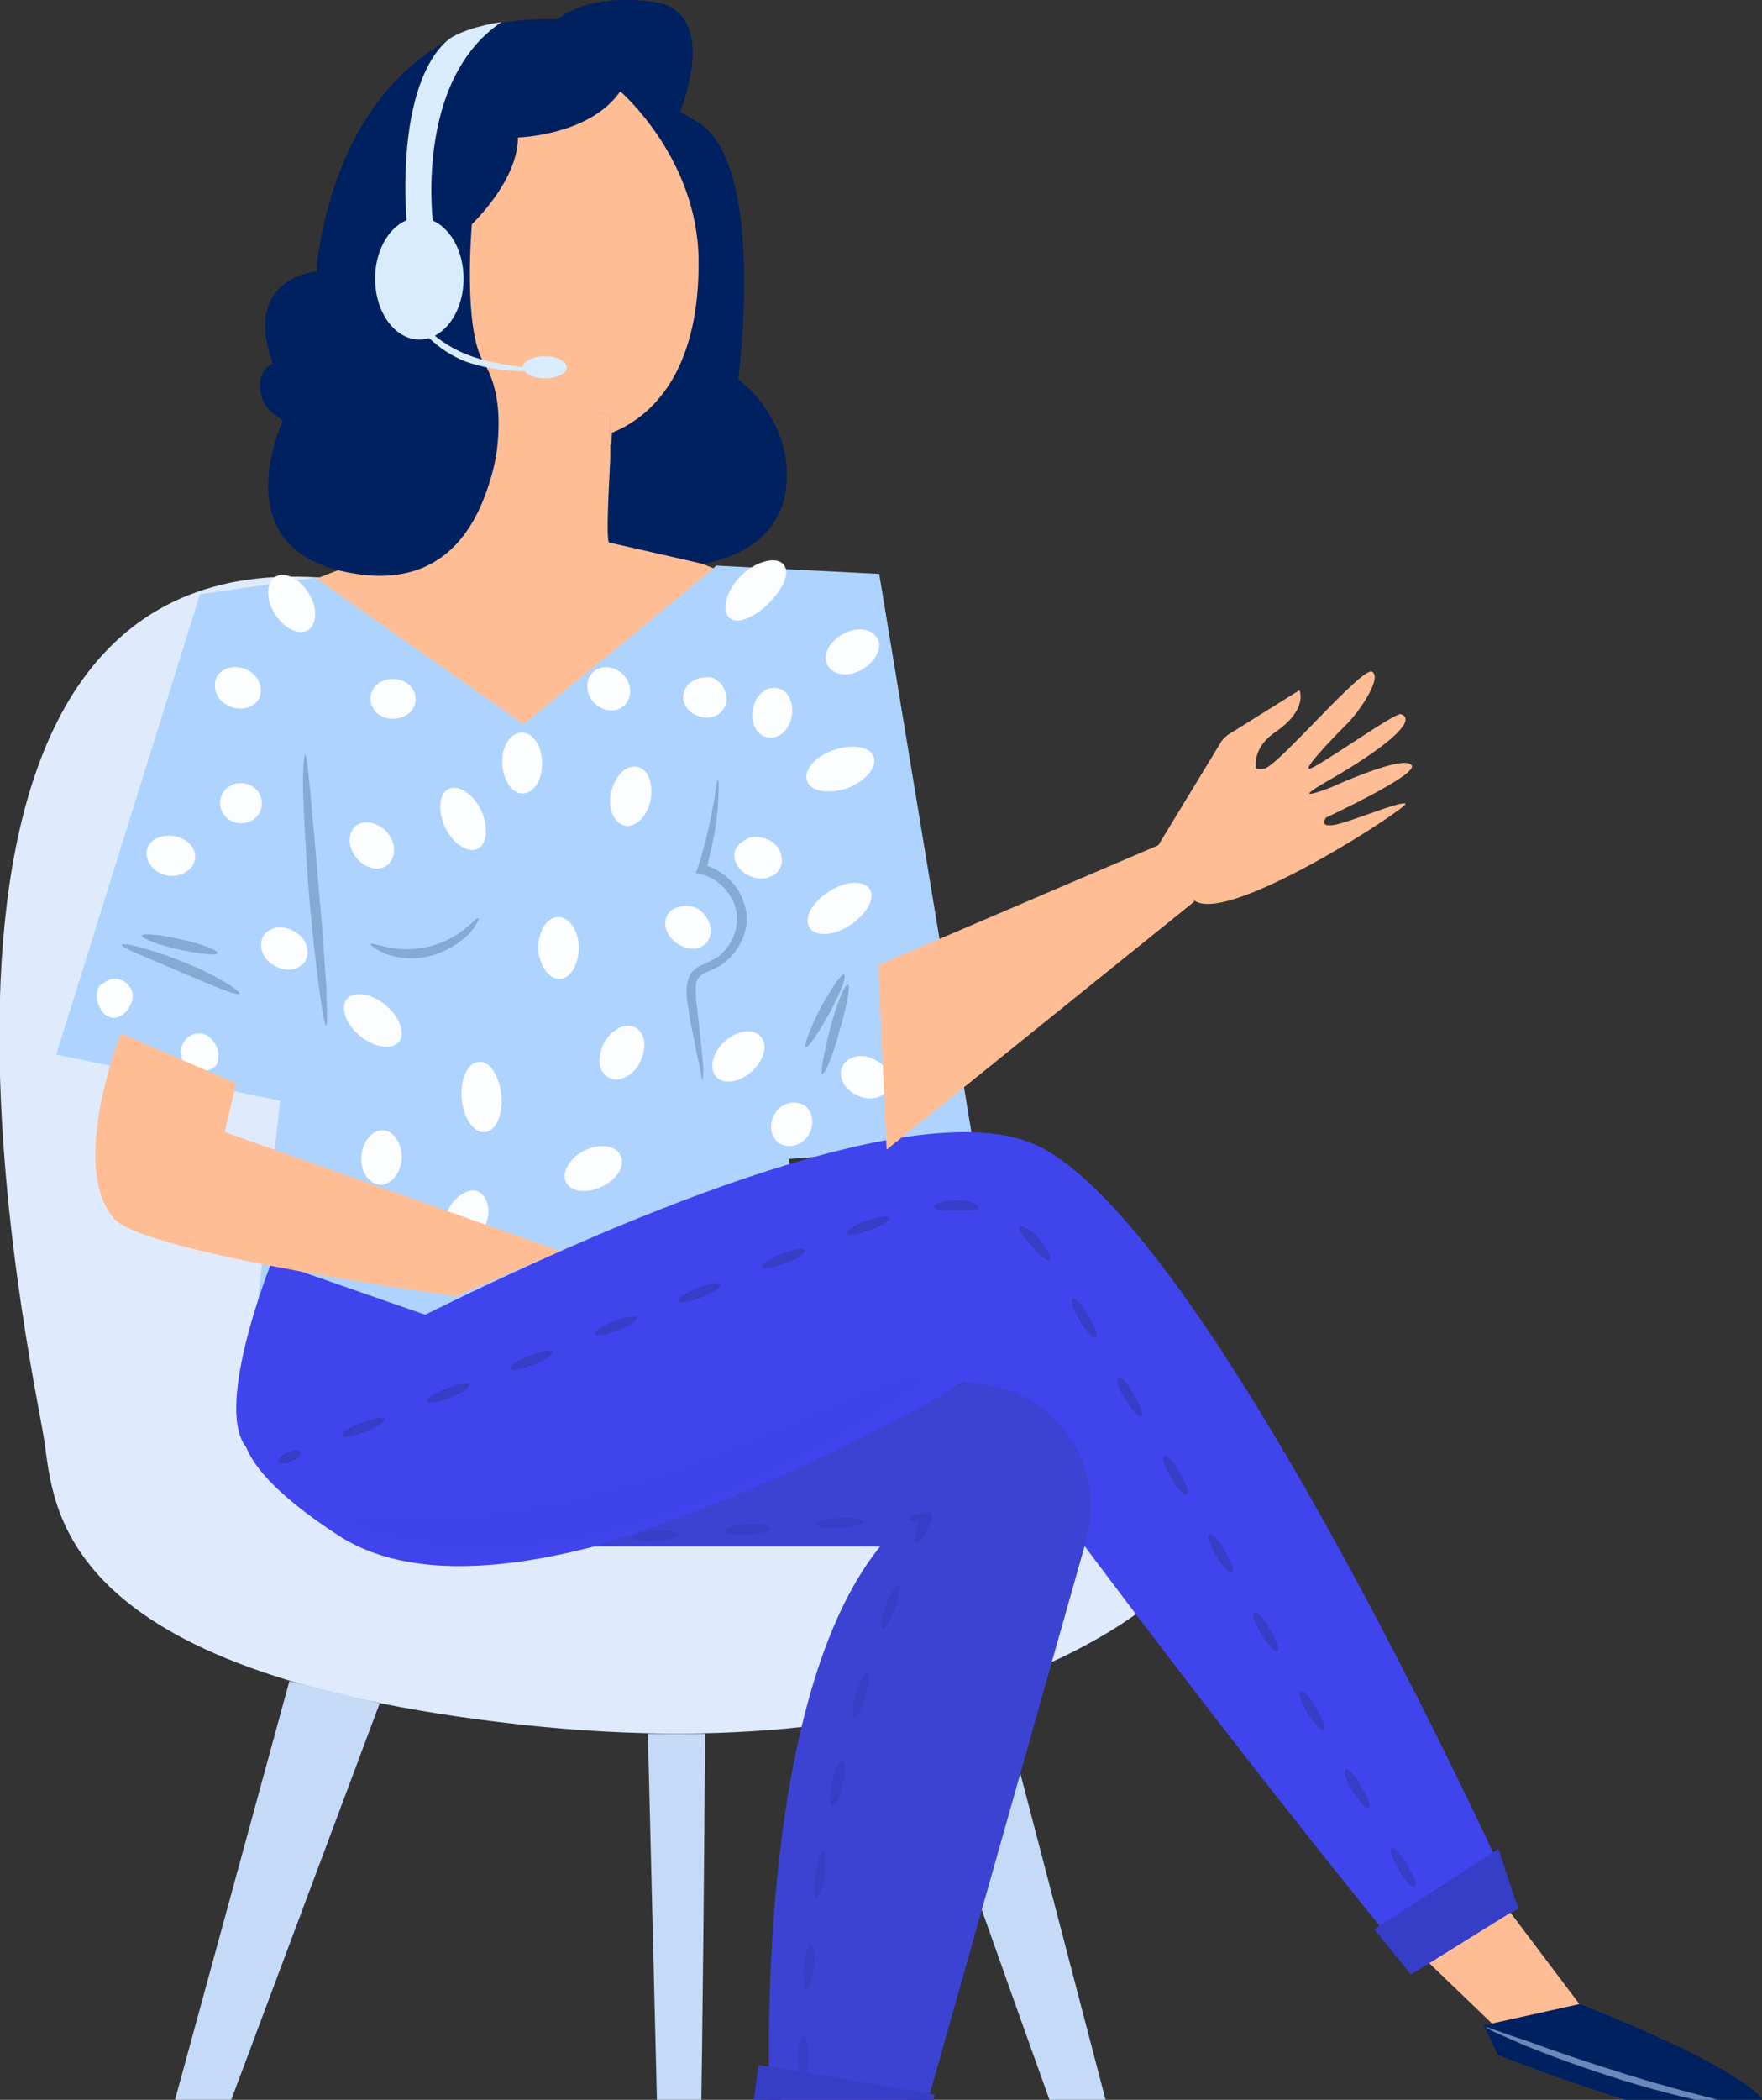 <svg width="235" height="280" viewBox="0 0 235 280" fill="none" xmlns="http://www.w3.org/2000/svg">
<rect x="0" y="0" width="235" height="280" fill="#333333" stroke="none"/>
<g clip-path="url(#clip0)">
<path d="M155.49 211.99C155.49 211.99 131.398 236.844 69.325 229.954C7.252 223.064 7.252 201.04 5.9 192.059C4.548 183.077 -19.544 76.159 39.702 76.897C98.948 77.636 101.775 168.682 113.452 183.815C125.129 198.949 164.217 205.839 155.49 211.99Z" fill="#DFEBFD"/>
<path d="M132.996 224.663L156.842 315.956C156.842 315.956 154.998 315.094 153.769 315.956C152.54 316.817 121.565 227.985 121.565 227.985L132.996 224.663Z" fill="#C5DAF7"/>
<path d="M94.031 231.184C94.031 231.184 93.54 315.587 92.31 315.956C91.081 316.325 88.5 315.956 88.5 315.956L86.41 231.184H94.031Z" fill="#C5DAF7"/>
<path d="M50.642 227.124L17.331 316.079L13.521 315.956L38.596 224.171L50.642 227.124Z" fill="#C5DAF7"/>
<path d="M116.156 297.254L103.988 295.286L104.233 273.631L121.319 278.676L116.156 297.254Z" fill="#FFBD95"/>
<path d="M83.952 10.704C83.952 10.704 93.785 22.639 93.662 25.345C93.54 28.052 98.948 43.432 91.327 52.044C83.583 60.657 81.248 61.026 72.275 56.35C71.906 56.104 59.983 50.322 59.983 50.322L51.625 41.832L55.312 31.374L63.425 17.225L66.867 13.657L83.338 11.196" fill="#FFBD95"/>
<path d="M81.371 55.366V66.562C81.371 66.562 81.494 72.714 85.796 72.837C87.885 72.96 94.031 75.052 100.054 78.005C108.167 81.942 113.206 90.185 113.206 99.167V129.926L117.262 128.572L123.777 149.365L113.452 154.287L111.485 150.227L103.373 153.426L100.423 151.334L102.635 167.698L38.719 162.899L43.635 136.693L44.496 130.664L38.719 120.452L33.31 144.69L13.398 136.57L15.856 125.866L19.175 127.219L24.952 90.308C24.952 90.308 25.935 82.557 32.819 80.958C37.121 79.973 60.598 70.13 60.598 70.13L61.827 52.167L81.371 55.366Z" fill="#BA8A7B"/>
<path d="M81.371 55.366V66.562C81.371 66.562 81.494 72.714 85.796 72.837C87.885 72.96 94.031 75.052 100.054 78.005C108.167 81.942 113.206 90.185 113.206 99.167V129.926L117.262 128.572L123.777 149.365L113.452 154.287L111.485 150.227L103.373 153.426L100.423 151.334L102.635 167.698L38.719 162.899L43.635 136.693L44.496 130.664L38.719 120.452L33.31 144.69L13.398 136.57L15.856 125.866L19.175 127.219L23.6 98.921C25.075 89.57 31.221 81.573 40.071 78.005C40.317 77.882 40.562 77.759 40.931 77.636C45.11 76.036 60.721 70.007 60.721 70.007L61.95 52.044L81.371 55.366Z" fill="#FFBD95"/>
<path d="M95.506 75.421C95.629 75.544 69.817 96.583 69.817 96.583L42.038 77.02L26.673 79.235L7.498 140.63L37.367 146.782L32.573 189.598L107.675 169.912L105.217 154.533L110.133 154.164C110.133 154.164 112.96 157.609 113.452 157.855C113.944 157.978 129.677 151.703 129.677 151.703L117.262 76.528L95.506 75.421Z" fill="#AED3FF"/>
<path d="M43.513 136.816C43.635 136.816 43.635 134.724 43.513 131.525C43.267 128.203 43.021 123.651 42.529 118.73C42.16 113.685 41.669 109.133 41.423 105.934C41.054 102.612 40.931 100.643 40.685 100.643C40.562 100.643 40.317 102.735 40.44 106.057C40.562 109.379 40.808 113.931 41.177 118.976C42.038 128.695 43.144 136.816 43.513 136.816Z" fill="#84ABD3"/>
<path d="M16.225 125.989C16.102 126.358 19.667 127.711 23.969 129.557C28.271 131.402 31.712 132.879 31.958 132.51C32.081 132.14 28.885 130.049 24.583 128.326C20.035 126.481 16.348 125.62 16.225 125.989Z" fill="#84ABD3"/>
<path d="M18.929 124.758C18.806 125.127 21.019 125.989 23.846 126.604C26.673 127.219 29.008 127.465 29.008 127.096C29.131 126.727 26.919 125.866 24.092 125.251C21.387 124.635 19.052 124.389 18.929 124.758Z" fill="#84ABD3"/>
<path d="M49.413 125.866C49.29 125.989 50.027 126.604 51.502 127.219C52.977 127.711 55.067 128.08 57.402 127.465C59.737 126.85 61.458 125.62 62.565 124.512C63.548 123.405 63.917 122.544 63.794 122.421C63.671 122.298 63.056 123.036 61.95 123.897C60.844 124.758 59.246 125.743 57.156 126.235C55.067 126.727 53.223 126.604 51.871 126.358C50.273 125.989 49.535 125.743 49.413 125.866Z" fill="#84ABD3"/>
<path d="M93.662 144.075C93.785 144.075 93.785 143.46 93.785 142.229C93.662 140.999 93.54 139.4 93.294 137.308C93.171 136.324 93.048 135.093 92.925 133.986C92.802 133.371 92.802 132.756 92.802 132.14C92.802 131.525 92.802 130.91 93.048 130.541C93.294 130.172 93.785 129.803 94.4 129.557C95.015 129.311 95.875 128.942 96.49 128.449C97.842 127.465 98.825 125.989 99.317 124.389C99.685 123.282 99.685 122.175 99.44 121.19C99.194 120.083 98.825 119.222 98.21 118.36C97.104 116.761 95.383 115.654 93.662 115.285L94.154 116.023C95.138 112.455 95.629 109.502 95.752 107.287C95.875 105.196 95.875 103.965 95.752 103.965C95.629 103.965 95.506 105.196 95.138 107.287C94.769 109.379 94.154 112.332 93.048 115.777L92.802 116.392L93.417 116.515C94.769 116.884 96.244 117.745 97.227 119.222C97.719 119.96 98.088 120.698 98.21 121.559C98.333 122.421 98.333 123.282 98.088 124.143C97.719 125.497 96.858 126.727 95.752 127.588C95.138 127.957 94.646 128.203 93.908 128.572C93.54 128.695 93.171 128.819 92.802 129.188C92.433 129.434 92.065 129.803 91.942 130.172C91.573 131.033 91.573 131.771 91.573 132.51C91.573 133.125 91.696 133.863 91.819 134.478C91.942 135.709 92.188 136.816 92.433 137.923C92.802 140.015 93.171 141.614 93.417 142.722C93.54 143.46 93.662 144.075 93.662 144.075Z" fill="#84ABD3"/>
<path d="M109.642 143.214C110.01 143.337 111.117 140.753 111.977 137.431C112.96 134.109 113.452 131.402 113.083 131.279C112.715 131.156 111.608 133.74 110.748 137.062C109.887 140.261 109.396 143.091 109.642 143.214Z" fill="#84ABD3"/>
<path d="M107.429 139.646C107.798 139.769 109.15 137.8 110.625 135.093C112.1 132.387 112.96 130.172 112.592 129.926C112.223 129.803 110.871 131.771 109.396 134.478C108.044 137.185 107.183 139.4 107.429 139.646Z" fill="#84ABD3"/>
<path d="M83.338 110.117C84.812 110.363 86.287 108.887 86.779 106.672C87.148 104.457 86.41 102.489 84.935 102.243C83.46 101.997 81.985 103.473 81.494 105.688C81.002 107.779 81.862 109.748 83.338 110.117Z" fill="#FCFDFF"/>
<path d="M59.86 105.196C58.508 105.811 58.385 108.148 59.369 110.363C60.475 112.578 62.442 113.808 63.671 113.193C65.023 112.578 65.146 110.24 64.162 108.025C63.056 105.811 61.09 104.58 59.86 105.196Z" fill="#FCFDFF"/>
<path d="M74.365 122.298C72.89 122.298 71.783 124.266 71.783 126.481C71.906 128.695 73.135 130.541 74.61 130.541C76.085 130.541 77.192 128.572 77.192 126.358C77.192 124.02 75.84 122.175 74.365 122.298Z" fill="#FCFDFF"/>
<path d="M46.217 133.248C45.356 134.355 46.094 136.57 48.06 138.169C50.027 139.769 52.362 140.015 53.223 138.907C54.083 137.8 53.346 135.585 51.379 133.986C49.413 132.386 47.077 132.14 46.217 133.248Z" fill="#FCFDFF"/>
<path d="M49.413 93.138C49.413 94.615 50.642 95.845 52.362 95.845C54.083 95.845 55.435 94.738 55.435 93.261C55.435 91.785 54.206 90.554 52.485 90.554C50.765 90.431 49.413 91.662 49.413 93.138Z" fill="#FCFDFF"/>
<path d="M28.885 90.308C28.271 91.662 28.885 93.384 30.483 94.122C31.958 94.861 33.802 94.492 34.54 93.138C35.154 91.785 34.54 90.062 32.942 89.324C31.467 88.586 29.623 88.955 28.885 90.308Z" fill="#FCFDFF"/>
<path d="M47.446 110.117C46.34 111.101 46.34 112.947 47.569 114.423C48.798 115.9 50.642 116.269 51.748 115.285C52.854 114.3 52.854 112.455 51.625 110.978C50.396 109.625 48.552 109.256 47.446 110.117Z" fill="#FCFDFF"/>
<path d="M29.5 106.18C29.008 107.533 29.746 109.133 31.221 109.625C32.696 110.117 34.294 109.379 34.785 108.025C35.277 106.672 34.54 105.073 33.065 104.58C31.59 104.088 29.992 104.827 29.5 106.18Z" fill="#FCFDFF"/>
<path d="M19.544 113.808C19.544 114.546 19.913 115.162 20.404 115.777C20.896 116.269 21.633 116.638 22.371 116.761C23.108 116.884 23.969 116.761 24.583 116.392C25.198 116.023 25.812 115.531 25.935 114.792C26.181 114.054 25.935 113.316 25.444 112.701C24.952 112.086 24.092 111.594 23.108 111.47C22.125 111.347 21.142 111.594 20.527 111.963C19.913 112.455 19.544 113.07 19.544 113.808Z" fill="#FCFDFF"/>
<path d="M35.154 124.758C34.417 125.989 34.908 127.834 36.506 128.695C37.981 129.68 39.825 129.434 40.685 128.203C41.423 126.973 40.931 125.127 39.333 124.266C37.858 123.282 36.015 123.528 35.154 124.758Z" fill="#FCFDFF"/>
<path d="M25.444 142.352C26.058 142.721 26.796 142.721 27.41 142.721C28.025 142.721 28.517 142.475 28.762 142.106C29.131 141.737 29.131 141.245 29.131 140.63C29.131 140.015 28.885 139.4 28.394 138.784C27.902 138.169 27.288 137.8 26.673 137.8C25.935 137.8 25.198 138.046 24.706 138.661C24.215 139.276 23.969 140.138 24.215 140.753C24.215 141.491 24.706 142.106 25.444 142.352Z" fill="#FCFDFF"/>
<path d="M12.906 132.756C12.906 133.494 13.152 134.109 13.521 134.724C13.89 135.216 14.258 135.585 14.873 135.708C15.365 135.831 15.979 135.585 16.471 135.216C16.962 134.847 17.331 134.232 17.577 133.617C17.823 132.879 17.7 132.14 17.331 131.648C16.962 131.033 16.348 130.664 15.733 130.541C14.996 130.418 14.258 130.664 13.767 131.156C13.152 131.279 12.906 132.017 12.906 132.756Z" fill="#FCFDFF"/>
<path d="M36.752 76.897C35.523 77.636 35.4 79.85 36.629 81.819C37.858 83.787 39.825 84.772 41.054 84.034C42.283 83.295 42.406 81.081 41.177 79.112C39.948 77.144 37.981 76.159 36.752 76.897Z" fill="#FCFDFF"/>
<path d="M79.158 89.57C78.052 90.554 78.052 92.4 79.158 93.63C80.265 94.861 82.108 95.107 83.215 94.122C84.321 93.138 84.321 91.293 83.215 90.062C82.108 88.832 80.265 88.586 79.158 89.57Z" fill="#FCFDFF"/>
<path d="M104.602 75.421C104.233 74.806 103.373 74.56 102.267 74.806C101.16 75.052 99.931 75.667 98.825 76.774C97.719 77.882 97.104 79.112 96.858 80.096C96.612 81.204 96.858 82.065 97.35 82.434C97.965 82.926 98.825 82.803 99.685 82.434C100.546 82.065 101.529 81.45 102.512 80.465C103.373 79.604 104.11 78.62 104.479 77.759C104.971 76.774 104.971 75.913 104.602 75.421Z" fill="#FCFDFF"/>
<path d="M91.45 91.785C91.081 92.4 90.958 93.138 91.327 93.876C91.573 94.615 92.31 95.23 93.171 95.476C94.031 95.845 94.892 95.722 95.629 95.353C96.244 94.984 96.735 94.368 96.858 93.63C96.981 92.892 96.735 92.154 96.49 91.662C96.121 91.047 95.629 90.677 95.138 90.431C94.523 90.185 93.908 90.308 93.294 90.431C92.433 90.677 91.819 91.047 91.45 91.785Z" fill="#FCFDFF"/>
<path d="M69.448 97.691C67.973 97.814 66.867 99.659 66.99 101.874C67.112 104.088 68.342 105.934 69.817 105.811C71.292 105.688 72.398 103.842 72.275 101.628C72.275 99.29 70.923 97.567 69.448 97.691Z" fill="#FCFDFF"/>
<path d="M89.36 121.559C88.869 122.051 88.623 122.79 88.746 123.528C88.869 124.266 89.36 125.127 90.221 125.742C91.081 126.358 92.065 126.604 92.802 126.481C93.662 126.358 94.277 125.866 94.523 125.25C94.892 124.635 94.769 123.774 94.646 123.159C94.4 122.544 94.031 121.928 93.417 121.436C92.802 120.944 92.188 120.821 91.45 120.821C90.59 120.821 89.852 121.067 89.36 121.559Z" fill="#FCFDFF"/>
<path d="M81.494 143.829C82.231 144.075 82.969 143.952 83.706 143.46C84.444 143.09 85.058 142.352 85.427 141.491C85.796 140.63 86.042 139.645 85.919 138.907C85.796 138.046 85.427 137.431 84.812 137.062C84.198 136.693 83.338 136.693 82.6 137.062C81.862 137.431 81.002 138.169 80.51 139.153C80.019 140.138 79.896 141.245 80.019 142.106C80.265 142.967 80.756 143.583 81.494 143.829Z" fill="#FCFDFF"/>
<path d="M63.794 141.614C62.319 141.737 61.335 143.952 61.581 146.536C61.827 149.119 63.179 151.088 64.654 150.965C66.129 150.842 67.112 148.627 66.867 146.043C66.621 143.46 65.269 141.368 63.794 141.614Z" fill="#FCFDFF"/>
<path d="M75.471 157.609C76.085 158.962 78.298 159.208 80.265 158.224C82.354 157.24 83.46 155.394 82.723 154.041C82.108 152.687 79.896 152.441 77.929 153.426C75.963 154.41 74.856 156.378 75.471 157.609Z" fill="#FCFDFF"/>
<path d="M51.01 150.719C49.535 150.719 48.306 152.318 48.183 154.287C48.06 156.255 49.29 157.978 50.765 157.978C52.24 157.978 53.469 156.378 53.592 154.41C53.592 152.441 52.485 150.719 51.01 150.719Z" fill="#FCFDFF"/>
<path d="M60.352 165.975C60.967 166.344 61.827 166.344 62.565 165.975C63.302 165.606 64.162 164.745 64.654 163.638C65.146 162.53 65.269 161.423 65.023 160.562C64.777 159.7 64.285 159.085 63.671 158.839C62.933 158.593 62.196 158.839 61.458 159.331C60.721 159.823 60.106 160.562 59.737 161.423C59.369 162.284 59.123 163.268 59.246 164.13C59.369 164.868 59.737 165.606 60.352 165.975Z" fill="#FCFDFF"/>
<path d="M103.742 152.318C104.848 153.18 106.692 152.934 107.675 151.58C108.658 150.227 108.535 148.504 107.429 147.52C106.323 146.659 104.479 146.905 103.496 148.258C102.512 149.612 102.635 151.334 103.742 152.318Z" fill="#FCFDFF"/>
<path d="M95.506 143.583C96.49 144.69 98.702 144.321 100.3 142.845C101.898 141.368 102.512 139.277 101.406 138.169C100.423 137.062 98.21 137.431 96.612 138.907C95.015 140.384 94.523 142.475 95.506 143.583Z" fill="#FCFDFF"/>
<path d="M116.033 118.607C115.296 117.376 112.837 117.376 110.625 118.853C108.412 120.206 107.183 122.298 107.921 123.651C108.658 124.881 111.117 124.881 113.329 123.405C115.542 121.928 116.771 119.837 116.033 118.607Z" fill="#FCFDFF"/>
<path d="M98.21 113.07C97.842 113.685 97.842 114.423 98.21 115.161C98.579 115.9 99.194 116.515 100.177 116.884C101.037 117.253 102.021 117.253 102.758 116.884C103.496 116.638 103.987 116.023 104.233 115.284C104.356 114.546 104.233 113.808 103.865 113.193C103.496 112.578 102.881 112.086 102.144 111.839C101.406 111.593 100.669 111.47 99.931 111.716C99.194 112.086 98.579 112.455 98.21 113.07Z" fill="#FCFDFF"/>
<path d="M116.525 100.889C116.033 99.536 113.575 99.167 111.117 100.028C108.658 100.889 107.06 102.858 107.675 104.211C108.167 105.565 110.625 105.934 113.083 105.072C115.542 104.088 117.017 102.243 116.525 100.889Z" fill="#FCFDFF"/>
<path d="M103.742 91.785C102.267 91.416 100.792 92.646 100.423 94.492C100.054 96.337 100.915 98.059 102.267 98.306C103.742 98.675 105.217 97.444 105.585 95.599C105.954 93.753 105.094 92.031 103.742 91.785Z" fill="#FCFDFF"/>
<path d="M117.017 85.141C116.279 83.787 114.312 83.541 112.469 84.526C110.625 85.51 109.642 87.356 110.379 88.709C111.117 90.062 113.083 90.308 114.927 89.324C116.771 88.217 117.754 86.371 117.017 85.141Z" fill="#FCFDFF"/>
<path d="M112.346 142.229C111.731 143.583 112.592 145.305 114.312 146.043C116.033 146.905 117.877 146.413 118.492 145.059C119.106 143.706 118.246 141.983 116.525 141.245C114.927 140.384 112.96 140.876 112.346 142.229Z" fill="#FCFDFF"/>
<path d="M66.498 56.35C66.498 58.688 66.252 60.903 65.638 63.117C63.917 69.392 59.615 79.358 45.602 76.159C29.869 72.591 37.735 56.104 37.735 56.104L36.752 55.366C35.4 54.505 34.663 53.028 34.663 51.429C34.663 49.091 36.383 48.476 36.383 48.476C32.204 36.911 42.283 36.172 42.283 36.172V34.942C44.619 18.332 52.24 9.228 60.352 5.045C66.129 2.092 74.365 2.584 74.365 2.584C74.365 2.584 78.052 -0.984 87.148 0.246C96.244 1.476 90.713 14.887 90.713 14.887L92.31 15.872C102.512 20.424 98.456 50.568 98.456 50.568C98.456 50.568 105.831 55.858 104.848 64.963C103.865 74.067 93.662 75.175 93.662 75.175C93.662 75.175 81.862 72.468 81.248 72.345C80.633 72.222 81.617 57.704 81.617 57.704C88.008 55.12 93.294 48.23 93.171 34.696C93.048 21.039 82.723 12.181 82.723 12.181C78.667 18.086 69.079 18.332 69.079 18.332C69.079 24.115 62.933 29.898 62.933 29.898C62.933 29.898 61.704 43.924 64.531 48.353C66.006 50.691 66.498 53.767 66.498 56.35Z" fill="#00215F"/>
<path d="M39.21 184.43C39.21 184.43 114.435 142.352 137.912 152.564C161.39 162.776 202.567 254.438 202.567 254.438L188.8 262.681C188.8 262.681 160.775 228.846 128.571 184.307C128.571 184.307 69.817 220.849 45.11 204.731C20.404 188.614 39.21 184.43 39.21 184.43Z" fill="#4044ED"/>
<path d="M58.508 175.941L36.26 168.19C36.26 168.19 28.64 187.137 32.696 192.797C36.875 198.456 33.679 192.797 33.679 192.797L58.508 175.941Z" fill="#4044ED"/>
<path d="M201.46 255.053L211.663 268.587L199.617 270.432L190.275 261.451C190.275 261.328 195.069 255.053 201.46 255.053Z" fill="#FFBD95"/>
<path d="M210.679 267.233C210.679 267.233 238.827 277.938 235.754 282.49C232.681 287.042 199.74 274 199.74 274L197.896 270.063L210.679 267.233Z" fill="#00215F"/>
<path d="M74.733 166.836L29.992 150.965L31.467 144.444L16.102 137.8C16.102 137.8 9.096 155.64 15.242 162.53C19.421 167.205 60.844 172.865 60.844 172.865L74.733 166.836Z" fill="#FFBD95"/>
<path d="M55.927 45.277C52.669 45.277 50.027 41.642 50.027 37.157C50.027 32.672 52.669 29.036 55.927 29.036C59.186 29.036 61.827 32.672 61.827 37.157C61.827 41.642 59.186 45.277 55.927 45.277Z" fill="#D9ECFD"/>
<path d="M57.771 29.898C57.771 29.898 55.19 10.827 66.867 2.953C66.867 2.953 62.933 3.445 60.352 4.921C60.352 4.921 52.24 8.859 54.452 32.727L57.771 29.898Z" fill="#D9ECFD"/>
<path d="M69.694 48.968C69.694 49.706 71.046 50.444 72.644 50.444C74.242 50.444 75.594 49.829 75.594 48.968C75.594 48.23 74.242 47.492 72.644 47.492C71.046 47.492 69.694 48.23 69.694 48.968Z" fill="#D9ECFD"/>
<path d="M54.944 41.094C54.821 41.094 55.067 42.324 56.173 43.801C57.156 45.277 59.246 46.999 61.827 48.107C64.408 49.091 66.99 49.337 68.71 49.46C70.554 49.583 71.66 49.46 71.66 49.337C71.66 49.214 70.554 49.091 68.833 48.845C67.112 48.599 64.654 48.23 62.196 47.246C59.737 46.261 57.771 44.785 56.665 43.431C55.435 42.078 55.067 40.971 54.944 41.094Z" fill="#D9ECFD"/>
<path d="M40.071 193.658C39.948 193.289 39.21 193.289 38.35 193.658C37.612 194.027 36.998 194.519 37.121 194.888C37.244 195.257 37.981 195.257 38.842 194.888C39.702 194.519 40.194 194.027 40.071 193.658Z" fill="#363DC6"/>
<path d="M51.256 189.229C51.133 188.86 49.781 189.106 48.183 189.721C46.585 190.336 45.479 191.074 45.602 191.444C45.725 191.813 47.077 191.567 48.675 190.951C50.273 190.336 51.379 189.475 51.256 189.229Z" fill="#363DC6"/>
<path d="M62.565 184.676C62.442 184.307 61.09 184.553 59.492 185.168C57.894 185.784 56.788 186.522 56.91 186.891C57.033 187.26 58.386 187.014 59.983 186.399C61.458 185.784 62.688 185.045 62.565 184.676Z" fill="#363DC6"/>
<path d="M73.75 180.247C73.627 179.878 72.275 180.124 70.677 180.739C69.079 181.354 67.973 182.093 68.096 182.462C68.219 182.831 69.571 182.585 71.169 181.97C72.767 181.354 73.873 180.493 73.75 180.247Z" fill="#363DC6"/>
<path d="M84.936 175.695C84.812 175.326 83.46 175.572 81.862 176.187C80.265 176.802 79.158 177.54 79.281 177.91C79.404 178.279 80.756 178.033 82.354 177.417C83.952 176.802 85.058 176.064 84.936 175.695Z" fill="#363DC6"/>
<path d="M96.121 171.266C95.998 170.897 94.646 171.143 93.048 171.758C91.45 172.373 90.344 173.111 90.467 173.48C90.59 173.849 91.942 173.603 93.54 172.988C95.138 172.373 96.244 171.635 96.121 171.266Z" fill="#363DC6"/>
<path d="M107.306 166.713C107.183 166.344 105.831 166.59 104.233 167.205C102.635 167.821 101.529 168.559 101.652 168.928C101.775 169.297 103.127 169.051 104.725 168.436C106.323 167.944 107.552 167.082 107.306 166.713Z" fill="#363DC6"/>
<path d="M118.615 162.407C118.492 162.038 117.14 162.284 115.542 162.776C114.804 163.022 114.067 163.391 113.575 163.76C113.083 164.129 112.838 164.376 112.96 164.499C113.083 164.622 113.452 164.745 113.944 164.622C114.558 164.499 115.173 164.376 116.033 164.006C117.631 163.514 118.738 162.776 118.615 162.407Z" fill="#363DC6"/>
<path d="M130.538 161.054C130.66 160.684 129.308 160.069 127.588 160.069C125.867 160.069 124.515 160.561 124.515 160.931C124.515 161.3 125.867 161.423 127.465 161.423C129.063 161.423 130.415 161.423 130.538 161.054Z" fill="#363DC6"/>
<path d="M140.002 168.067C140.248 167.82 139.756 166.59 138.65 165.237C137.544 163.883 136.192 163.268 135.946 163.637C135.7 163.883 136.56 164.991 137.667 166.221C138.65 167.328 139.633 168.313 140.002 168.067Z" fill="#363DC6"/>
<path d="M146.148 178.402C146.517 178.156 146.025 176.925 145.165 175.449C144.304 173.972 143.444 172.988 143.075 173.234C142.706 173.48 143.198 174.711 144.058 176.187C144.919 177.54 145.779 178.648 146.148 178.402Z" fill="#363DC6"/>
<path d="M152.171 188.86C152.54 188.614 152.048 187.383 151.187 185.907C150.327 184.43 149.467 183.446 149.098 183.692C148.729 183.938 149.221 185.169 150.081 186.645C150.942 187.998 151.925 189.106 152.171 188.86Z" fill="#363DC6"/>
<path d="M158.317 199.318C158.685 199.072 158.194 197.841 157.333 196.365C156.473 194.888 155.613 193.904 155.244 194.15C154.875 194.396 155.367 195.627 156.227 197.103C156.965 198.456 157.948 199.564 158.317 199.318Z" fill="#363DC6"/>
<path d="M164.34 209.776C164.708 209.53 164.217 208.299 163.356 206.823C162.496 205.346 161.635 204.362 161.267 204.608C160.898 204.854 161.39 206.085 162.25 207.561C163.11 208.914 164.094 209.899 164.34 209.776Z" fill="#363DC6"/>
<path d="M170.363 220.234C170.731 219.988 170.24 218.757 169.379 217.281C168.519 215.804 167.658 214.82 167.29 215.066C166.921 215.312 167.413 216.543 168.273 218.019C169.133 219.372 170.117 220.357 170.363 220.234Z" fill="#363DC6"/>
<path d="M176.508 230.692C176.877 230.446 176.385 229.215 175.525 227.739C174.665 226.262 173.804 225.278 173.435 225.524C173.067 225.77 173.558 227.001 174.419 228.477C175.279 229.83 176.14 230.815 176.508 230.692Z" fill="#363DC6"/>
<path d="M182.531 241.15C182.9 240.904 182.408 239.673 181.548 238.197C180.688 236.72 179.827 235.736 179.458 235.982C179.09 236.228 179.581 237.459 180.442 238.935C181.302 240.288 182.285 241.273 182.531 241.15Z" fill="#363DC6"/>
<path d="M188.677 251.608C189.046 251.362 188.554 250.131 187.694 248.655C186.833 247.178 185.973 246.194 185.604 246.44C185.235 246.686 185.727 247.917 186.588 249.393C187.325 250.746 188.308 251.731 188.677 251.608Z" fill="#363DC6"/>
<path d="M193.225 259.482C193.594 259.236 193.471 258.498 192.979 257.76C192.61 257.022 191.996 256.529 191.627 256.775C191.258 257.022 191.381 257.76 191.873 258.498C192.242 259.236 192.856 259.605 193.225 259.482Z" fill="#363DC6"/>
<path d="M202.444 254.438L188.185 263.296L183.269 257.268L199.863 246.563L202.444 254.438Z" fill="#363DC6"/>
<path d="M144.919 205.223L122.179 285.689L102.758 282.736C102.758 282.736 99.685 228.108 117.385 206.208H79.281C96.49 200.794 112.838 193.412 128.448 184.43C139.51 184.061 147.869 194.519 144.919 205.223Z" fill="#3C43D3"/>
<path d="M90.467 204.608C90.467 204.239 88.992 203.993 87.394 204.116C85.673 204.239 84.321 204.608 84.321 204.978C84.321 205.347 85.796 205.593 87.394 205.47C89.237 205.47 90.59 204.977 90.467 204.608Z" fill="#363DC6"/>
<path d="M102.758 203.747C102.758 203.378 101.283 203.132 99.685 203.255C97.965 203.378 96.612 203.747 96.612 204.116C96.612 204.485 98.088 204.731 99.685 204.608C101.529 204.608 102.881 204.116 102.758 203.747Z" fill="#363DC6"/>
<path d="M115.05 202.886C115.05 202.517 113.575 202.271 111.977 202.394C110.256 202.517 108.904 202.886 108.904 203.255C108.904 203.624 110.379 203.87 111.977 203.747C113.698 203.747 115.05 203.255 115.05 202.886Z" fill="#363DC6"/>
<path d="M122.179 205.716C122.548 205.839 123.408 204.731 124.023 203.132C124.146 202.886 124.146 202.763 124.269 202.517C124.392 202.148 124.269 201.779 123.9 201.656C123.777 201.656 123.654 201.656 123.654 201.656C122.302 201.779 121.196 202.148 121.196 202.517C121.196 202.886 122.302 203.009 123.654 203.009L123.04 202.025C122.917 202.148 122.917 202.394 122.794 202.517C122.179 204.239 121.81 205.593 122.179 205.716Z" fill="#363DC6"/>
<path d="M117.631 217.158C118 217.281 118.738 216.051 119.352 214.451C119.967 212.852 120.09 211.498 119.844 211.375C119.475 211.252 118.738 212.483 118.123 214.082C117.508 215.682 117.263 217.035 117.631 217.158Z" fill="#363DC6"/>
<path d="M113.944 228.969C114.312 229.092 114.927 227.862 115.419 226.263C115.91 224.663 116.033 223.187 115.665 223.064C115.296 222.941 114.681 224.171 114.19 225.77C113.698 227.37 113.575 228.846 113.944 228.969Z" fill="#363DC6"/>
<path d="M110.994 240.904C111.363 241.027 111.977 239.674 112.346 238.074C112.715 236.475 112.715 234.998 112.346 234.875C111.977 234.752 111.363 236.106 110.994 237.705C110.625 239.428 110.625 240.781 110.994 240.904Z" fill="#363DC6"/>
<path d="M108.904 252.961C109.273 252.961 109.765 251.731 110.01 250.008C110.256 248.286 110.133 246.933 109.887 246.81C109.519 246.686 109.027 248.04 108.781 249.762C108.413 251.608 108.535 252.961 108.904 252.961Z" fill="#363DC6"/>
<path d="M107.552 265.265C107.921 265.265 108.29 263.912 108.535 262.312C108.658 260.59 108.535 259.236 108.167 259.236C107.798 259.236 107.429 260.59 107.183 262.189C107.06 263.789 107.183 265.265 107.552 265.265Z" fill="#363DC6"/>
<path d="M107.06 277.322C107.429 277.322 107.798 275.969 107.798 274.37C107.798 272.77 107.552 271.417 107.183 271.417C106.815 271.417 106.446 272.77 106.446 274.37C106.446 275.969 106.692 277.322 107.06 277.322Z" fill="#363DC6"/>
<path d="M123.654 285.689L100.054 283.351L101.16 275.354L124.638 279.291L123.654 285.689Z" fill="#363DC6"/>
<g opacity="0.11">
<path opacity="0.11" d="M46.462 202.394C46.34 202.763 47.446 203.378 49.413 204.116C51.379 204.854 54.452 205.469 58.14 205.962C59.123 206.085 60.106 206.085 61.09 206.208C62.073 206.208 63.179 206.331 64.285 206.331C66.498 206.331 68.956 206.208 71.415 205.962C76.454 205.469 81.862 204.239 87.271 202.517C92.802 200.794 97.842 198.702 102.267 196.488C106.692 194.396 110.625 192.182 113.821 190.336C120.212 186.522 123.9 183.815 123.531 183.077C123.162 182.462 118.86 184.061 112.1 186.891C108.781 188.367 104.725 190.09 100.3 191.936C95.875 193.781 90.958 195.627 85.673 197.349C80.388 198.949 75.348 200.179 70.677 201.04C68.342 201.409 66.129 201.655 64.04 201.901C62.933 202.024 61.95 202.024 60.967 202.147C59.983 202.147 59 202.271 58.14 202.271C51.256 202.394 46.708 201.655 46.462 202.394Z" fill="#00215F"/>
</g>
<path d="M198.142 270.309C198.142 270.309 198.633 270.678 199.494 271.048C200.354 271.417 201.706 272.032 203.427 272.77C206.746 274.123 211.417 275.846 216.579 277.445C221.742 279.045 226.658 280.152 230.1 280.89C231.821 281.26 233.296 281.506 234.279 281.629C235.14 281.752 235.754 281.752 235.754 281.752C235.754 281.629 233.665 281.136 230.223 280.275C226.781 279.414 221.987 278.184 216.825 276.584C211.662 274.985 206.992 273.385 203.673 272.155C200.231 271.048 198.142 270.186 198.142 270.309Z" fill="#6A89BA"/>
<path d="M118.246 153.302L159.3 120.206L154.506 112.701L117.14 128.695L118.246 153.302Z" fill="#FFBD95"/>
<path d="M156.104 122.421L153.892 113.685L162.865 98.921C163.11 98.552 163.479 98.183 163.848 97.936L173.313 92.031C173.313 92.031 174.542 94.615 169.994 97.69C163.725 102.12 171.1 108.641 171.1 108.641L156.104 122.421Z" fill="#FFBD95"/>
<path d="M164.217 101.012C164.217 101.012 166.798 102.858 168.642 102.489C170.485 102.12 181.794 88.709 183.023 89.57C184.375 90.431 181.179 94.984 179.827 96.337C178.106 98.059 174.173 102.12 174.542 102.489C174.91 102.981 185.973 94.984 186.833 95.23C189.415 96.091 183.637 100.397 177.369 103.965C171.1 107.533 177.615 104.949 177.615 104.949C177.615 104.949 187.571 100.397 188.308 102.12C188.8 103.473 176.877 109.01 176.877 109.01C176.877 109.01 175.771 110.363 177.983 109.994C180.073 109.625 186.71 106.795 187.448 107.164C188.062 107.533 163.848 123.405 159.3 120.083C154.752 116.884 155.735 112.578 155.735 112.578L164.217 101.012Z" fill="#FFBD95"/>
</g>
<defs>
<clipPath id="clip0">
<rect width="236" height="281" fill="white" transform="matrix(-1 0 0 1 236 0)"/>
</clipPath>
</defs>
</svg>

